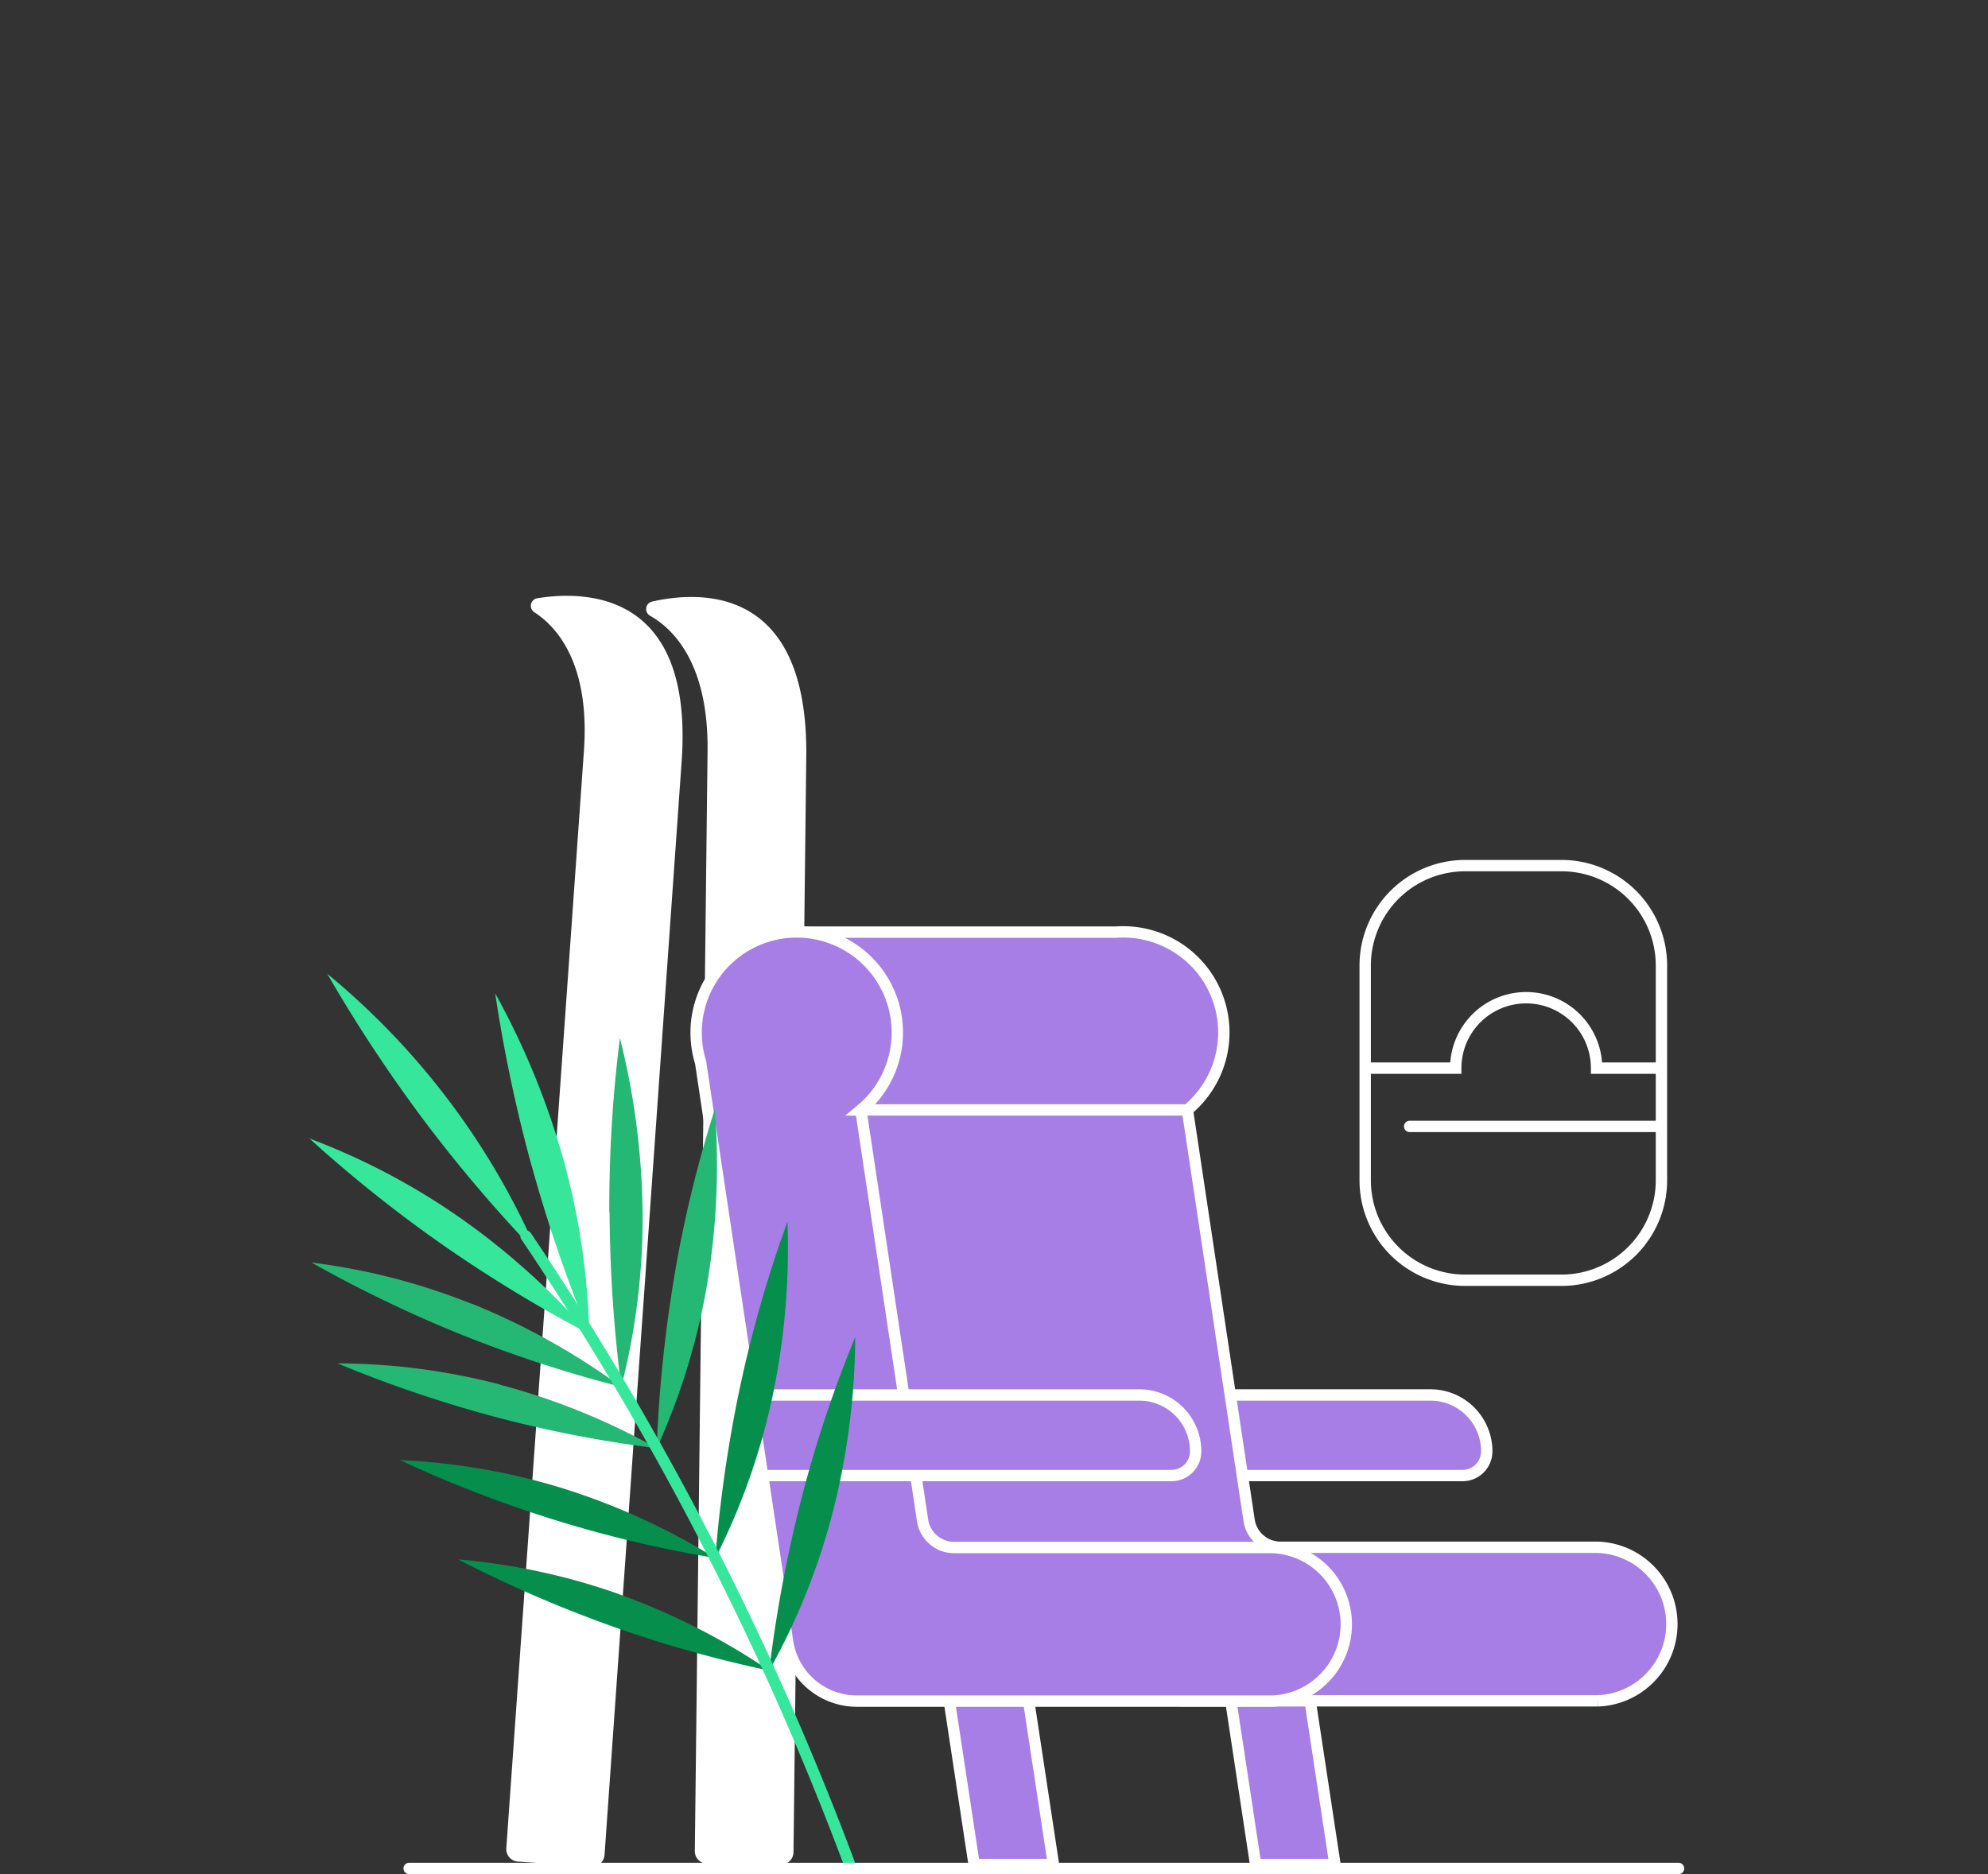 <svg xmlns="http://www.w3.org/2000/svg" viewBox="0 0 350 330"><rect x="0" y="0" width="350" height="330" fill="#333333" stroke="none"/><defs><clipPath id="a"><path d="M275 225.43h-17.13a17.6 17.6 0 01-17.52-17.58V170a17.6 17.6 0 0117.52-17.58H275A17.6 17.6 0 01292.51 170v37.83a17.61 17.61 0 01-17.51 17.6z"/></clipPath></defs><g fill="#fff"><path d="M91.14 327.79a2.2 2.2 0 01-2-2.36l13.66-193.17c1.1-15.49-4.8-21.92-8.75-24.47a1.35 1.35 0 01.53-2.45C103 104 122.18 104 120 134.19l-13.57 192.48a2.2 2.2 0 01-2.35 2z"/><path d="M124.5 328.17a2.2 2.2 0 01-2.17-2.23l2.24-193.63c.19-15.53-6.07-21.61-10.16-23.91a1.35 1.35 0 01.39-2.47c8.36-1.9 27.49-3 27.15 27.28l-2.25 192.93a2.2 2.2 0 01-2.22 2.18z"/></g><path d="M275 225.43h-17.13a17.6 17.6 0 01-17.52-17.58V170a17.6 17.6 0 0117.52-17.58H275A17.6 17.6 0 01292.51 170v37.83a17.61 17.61 0 01-17.51 17.6z" fill="none" stroke="#fff" stroke-width="2"/><g fill="none" stroke="#fff" stroke-linecap="round" stroke-miterlimit="10" stroke-width="2" clip-path="url(#a)"><path d="M248.18 198.34h62.91M221 188.08h35.29a12.4 12.4 0 1124.8 0h17.93m139.17-4.36h39.78m-19.99-10.27h-27.36a12.4 12.4 0 10-24.8 0h-17.94m78.36 0h22.19"/></g><path d="M257.5 259.82h-60.74v-14.19h55.09a9.92 9.92 0 019.9 9.93 4.26 4.26 0 01-4.25 4.25" fill="#a67ee5"/><path d="M257.5 259.82h-60.74v-14.19h55.09a9.92 9.92 0 019.9 9.93 4.26 4.26 0 01-4.25 4.26z" fill="none" stroke="#fff" stroke-miterlimit="10" stroke-width="2"/><path fill="#a67ee5" d="M185.47 328.31H171.5l-6.31-41.59h13.97l6.31 41.59z"/><path fill="none" stroke="#fff" stroke-miterlimit="10" stroke-width="2" d="M185.47 328.31H171.5l-6.31-41.59h13.97l6.31 41.59z"/><path fill="#a67ee5" d="M235.03 328.31h-13.97l-6.3-41.59h13.96l6.31 41.59z"/><path fill="none" stroke="#fff" stroke-miterlimit="10" stroke-width="2" d="M235.03 328.31h-13.97l-6.3-41.59h13.96l6.31 41.59z"/><path d="M281.33 272.45h-55.89a5.59 5.59 0 01-5.53-4.77l-10.86-72.24a17.71 17.71 0 00-12.49-31.31h-55.08L141.16 267l15.77 23.35 47.19 8.39a12.3 12.3 0 004.22.75h73a13.53 13.53 0 000-27.06" fill="#a67ee5"/><path d="M281.33 272.45h-55.89a5.59 5.59 0 01-5.53-4.77l-10.86-72.24a17.71 17.71 0 00-12.49-31.31h-55.08L141.16 267l15.77 23.35 47.19 8.39a12.3 12.3 0 004.22.75h73a13.53 13.53 0 00-.01-27.04z" fill="none" stroke="#fff" stroke-miterlimit="10" stroke-width="2"/><path d="M162.42 267.69l-10.86-72.24a17.71 17.71 0 10-29-13.61 18 18 0 00.79 5.25L138.65 289a12.36 12.36 0 0012.21 10.54h73a13.53 13.53 0 000-27.05h-55.91a5.62 5.62 0 01-5.53-4.78" fill="#a67ee5"/><path d="M162.42 267.69l-10.86-72.24a17.71 17.71 0 10-29-13.61 18 18 0 00.79 5.25L138.65 289a12.36 12.36 0 0012.21 10.54h73a13.53 13.53 0 000-27.05h-55.91a5.62 5.62 0 01-5.53-4.8z" fill="none" stroke="#fff" stroke-miterlimit="10" stroke-width="2"/><path d="M206.26 259.82h-72l-2.13-14.19h68.47a9.92 9.92 0 019.9 9.93 4.26 4.26 0 01-4.25 4.25" fill="#a67ee5"/><path d="M206.26 259.82h-72l-2.13-14.19h68.47a9.92 9.92 0 019.9 9.93 4.26 4.26 0 01-4.24 4.26z" fill="none" stroke="#fff" stroke-miterlimit="10" stroke-width="2"/><path fill="none" stroke="#fff" stroke-linecap="round" stroke-miterlimit="10" stroke-width="2" d="M151.57 195.44h57.48"/><path d="M79.18 194a131 131 0 0115.59 26.9 255 255 0 01-20.08-23.55 259 259 0 01-17.07-25.88A131.72 131.72 0 0179.18 194m1.76 20.39a127.19 127.19 0 0122.8 20.49 242.09 242.09 0 01-25.84-15.71 235.86 235.86 0 01-23.42-18.7 119.82 119.82 0 0126.46 13.92m12.72-8.91a258.38 258.38 0 0010.08 29.39 125.63 125.63 0 00-4.5-30.52 135.9 135.9 0 00-12.06-29.44 260.33 260.33 0 006.47 30.57" fill="#36e69a"/><path d="M107.32 213.52a250.14 250.14 0 002.06 30.67 119.93 119.93 0 003.76-30.05 131.24 131.24 0 00-4-31.36 238.1 238.1 0 00-1.87 30.74m-24.19 16.04a121.93 121.93 0 0126.29 14.64 225.91 225.91 0 01-28.16-9.2 228.11 228.11 0 01-26.37-12.69 113.61 113.61 0 0128.25 7.29m4.97 14.23A118.11 118.11 0 01115.62 255a211 211 0 01-28.78-5.6 220.87 220.87 0 01-27.42-9.33 114 114 0 0128.65 3.73" fill="#25b774"/><path d="M118.71 224.79a238 238 0 00-3.1 30.25 117.11 117.11 0 008.82-28.54 127.44 127.44 0 001.42-31.19 213.92 213.92 0 00-7.15 29.48" fill="#25b774"/><path d="M98.86 262a118.24 118.24 0 0127.07 12.34 212.3 212.3 0 01-28.53-6.79 220.78 220.78 0 01-27-10.45 114.06 114.06 0 0128.46 4.9m31.41-17.71a236.56 236.56 0 00-4.34 30.1 116.94 116.94 0 0010-28.16 127.42 127.42 0 002.71-31.1 214.43 214.43 0 00-8.36 29.16m-21.38 36.4a118.21 118.21 0 0126.54 13.47 213.62 213.62 0 01-28.23-8 221.65 221.65 0 01-26.55-11.57 113.82 113.82 0 0128.24 6.08" fill="#068e4d"/><path d="M141 264.26a236.09 236.09 0 00-5.58 29.9 117.46 117.46 0 0011.15-27.73 127.2 127.2 0 004-31 214.24 214.24 0 00-9.57 28.83" fill="#068e4d"/><path d="M92.62 217.67A529.26 529.26 0 01149.48 328" fill="none" stroke="#36e69a" stroke-linecap="round" stroke-linejoin="round" stroke-width="2"/><path fill="none" stroke="#fff" stroke-linecap="round" stroke-miterlimit="10" stroke-width="2" d="M72.03 329h223.49"/></svg>
